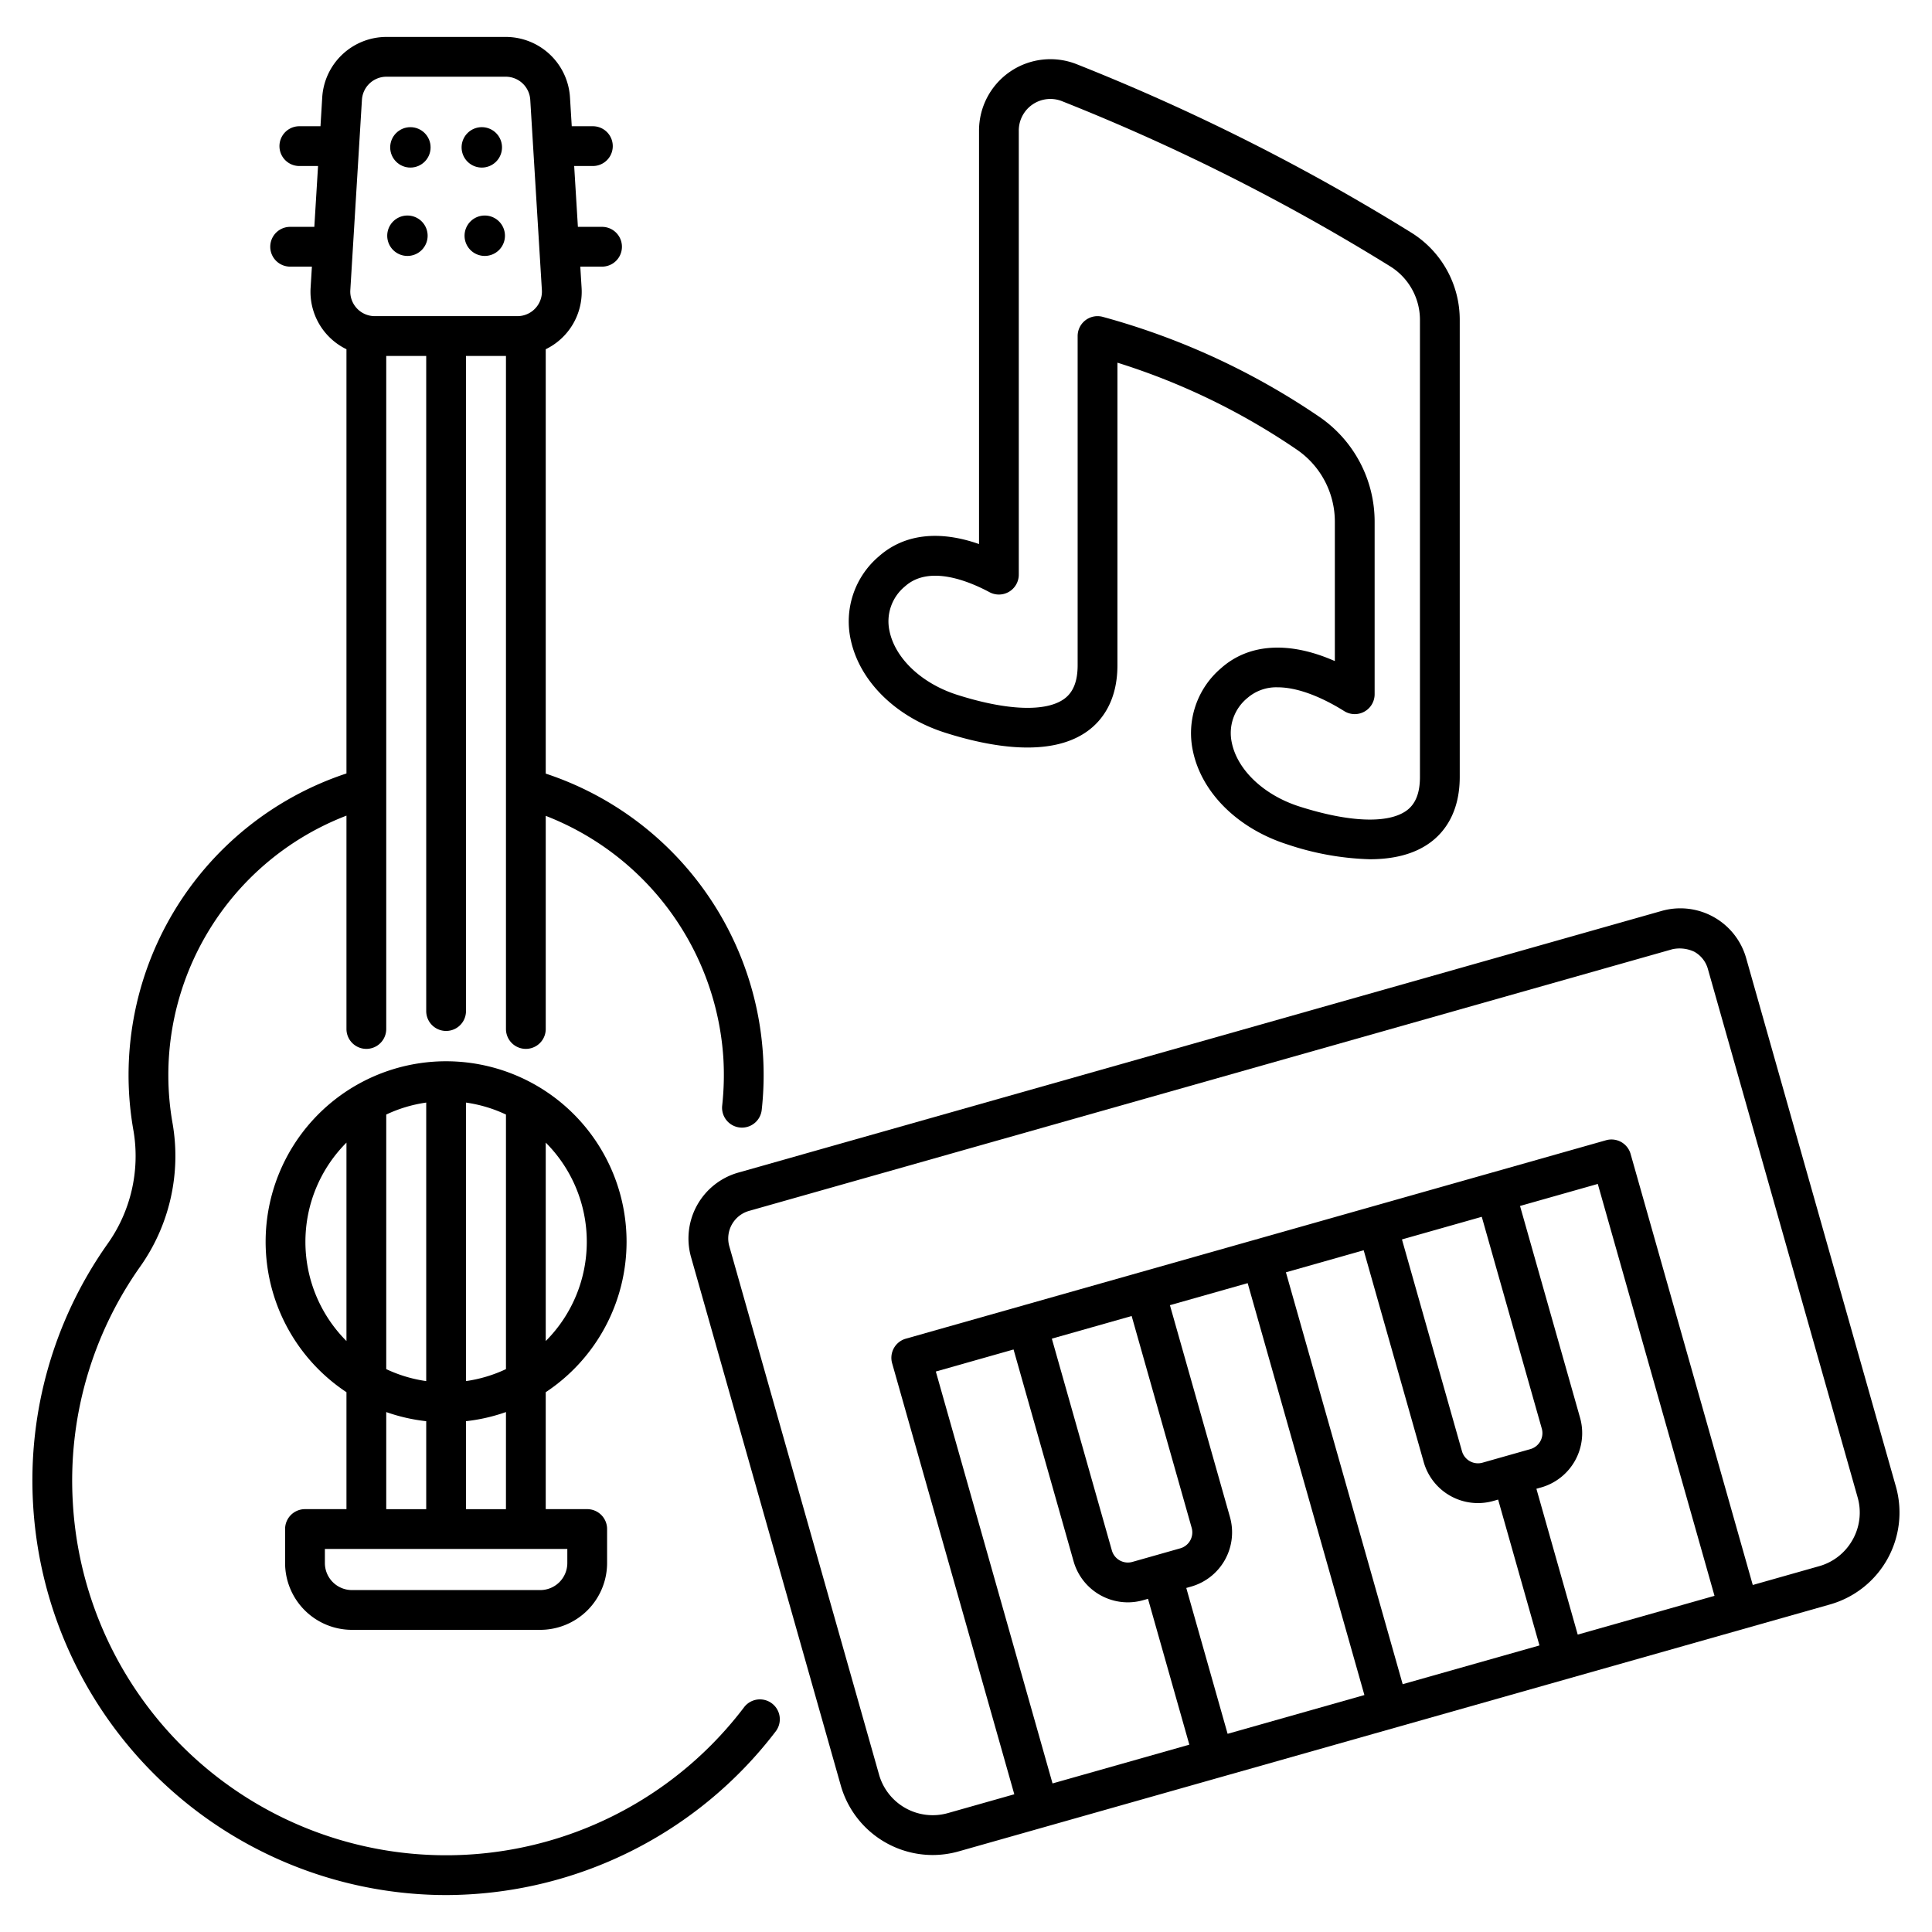 <?xml version="1.0"?>
<svg xmlns="http://www.w3.org/2000/svg" id="stroke" viewBox="0 0 340 340" width="512" height="512"><path d="M77.392,333.492c.36,0,.717.008,1.077.008a73.161,73.161,0,0,0,58.053-28.819,3.5,3.5,0,0,0-5.577-4.233A65.8,65.8,0,0,1,12.807,264.261,65.205,65.205,0,0,1,24.616,222.98,33.689,33.689,0,0,0,30.4,197.865,48.916,48.916,0,0,1,60.972,143.54v37.546a3.5,3.5,0,0,0,7,0V62.639h7.035V177.93a3.5,3.5,0,0,0,7,0V62.639h7.034V181.086a3.5,3.5,0,0,0,7,0V143.577A49.149,49.149,0,0,1,127.293,186.1a49.7,49.7,0,0,1-.2,8.459,3.5,3.5,0,0,0,3.095,3.862,3.37,3.37,0,0,0,.387.021,3.5,3.5,0,0,0,3.475-3.116,55.856,55.856,0,0,0-38.01-59.183V61.46a11.236,11.236,0,0,0,6.309-10.829l-.227-3.708h3.829a3.5,3.5,0,0,0,0-7H101.7l-.654-10.707h3.291a3.5,3.5,0,0,0,0-7h-3.719l-.31-5.088A11.334,11.334,0,0,0,89.007,6.5h-21a11.334,11.334,0,0,0-11.3,10.629L56.4,22.216H52.68a3.5,3.5,0,0,0,0,7h3.291l-.654,10.707H51.061a3.5,3.5,0,0,0,0,7H54.89l-.227,3.708A11.236,11.236,0,0,0,60.972,61.46v74.655a55.909,55.909,0,0,0-37.461,62.993,26.649,26.649,0,0,1-4.623,19.849A72.125,72.125,0,0,0,5.817,264.628,72.93,72.93,0,0,0,77.392,333.492ZM68.006,13.5h21a4.324,4.324,0,0,1,4.31,4.055l2.046,33.5a4.321,4.321,0,0,1-4.311,4.582H65.961a4.321,4.321,0,0,1-4.311-4.582l2.045-33.5A4.326,4.326,0,0,1,68.006,13.5Z"/><path d="M307.292,168.608a12.038,12.038,0,0,0-14.865-8.3L129.912,206.363a12.054,12.054,0,0,0-8.3,14.866l26.352,92.986a16.834,16.834,0,0,0,16.152,12.237,16.907,16.907,0,0,0,4.61-.644l153.325-43.452A16.813,16.813,0,0,0,333.644,261.6ZM192.129,233.589l7.024-1.991,10.563,37.276a2.922,2.922,0,0,1-2.016,3.609l-8.42,2.387a2.926,2.926,0,0,1-3.61-2.016l-10.564-37.275Zm85.525,54.074L270.381,262l.842-.238a9.937,9.937,0,0,0,6.843-12.254L267.5,212.229l13.684-3.877,20.542,72.489Zm-16.887-73.525,10.564,37.273a2.928,2.928,0,0,1-2.016,3.611l-8.419,2.386a2.93,2.93,0,0,1-3.612-2.015l-10.563-37.274Zm-20.781,5.889L250.55,257.3a9.92,9.92,0,0,0,12.254,6.841l.842-.239,7.274,25.667-24.073,6.822L226.3,223.905Zm-20.417,5.786L240.113,298.3l-24.073,6.822-7.274-25.667.843-.239a9.923,9.923,0,0,0,6.841-12.253L205.887,229.69Zm-41.2,11.675,10.564,37.274a9.937,9.937,0,0,0,9.533,7.223,9.95,9.95,0,0,0,2.72-.381l.843-.239,7.274,25.667-24.074,6.823L164.69,241.366Zm147.663,33.476a9.746,9.746,0,0,1-5.892,4.658l-11.681,3.31-21.5-75.856a3.5,3.5,0,0,0-4.321-2.413l-61.213,17.348c-.068.019-.126.053-.191.075s-.141.018-.212.038l-30.807,8.73-30.807,8.732A3.5,3.5,0,0,0,157,239.907l21.5,75.856-11.681,3.31a9.817,9.817,0,0,1-12.119-6.766L128.347,219.32a5.044,5.044,0,0,1,3.473-6.222l162.515-46.056a6.066,6.066,0,0,1,3.831.448,4.994,4.994,0,0,1,2.392,3.027L326.909,263.5A9.746,9.746,0,0,1,326.035,270.964Z"/><path d="M214.887,117.591a15,15,0,0,0-4.943,14.63c1.555,7.333,7.921,13.61,16.615,16.383a49.661,49.661,0,0,0,14.5,2.61c3.951,0,7.7-.791,10.617-2.924,2.378-1.738,5.214-5.155,5.214-11.565V56.315a18.045,18.045,0,0,0-8.566-15.4h0a371.916,371.916,0,0,0-58.859-29.621,12.56,12.56,0,0,0-17.172,11.688V95.745c-7.067-2.482-13.213-1.755-17.642,2.182a15.008,15.008,0,0,0-4.943,14.632c1.556,7.333,7.922,13.61,16.614,16.381,7.84,2.5,18.564,4.475,25.114-.313,2.379-1.738,5.215-5.156,5.215-11.566V63.827A118.676,118.676,0,0,1,228.326,79.2a15.361,15.361,0,0,1,6.585,12.621v24.518C226.926,112.818,219.814,113.209,214.887,117.591Zm17.431-44.144A126.751,126.751,0,0,0,194.08,55.766a3.5,3.5,0,0,0-4.433,3.373v57.922c0,2.827-.767,4.761-2.345,5.915-3.213,2.347-10.084,2.093-18.857-.7-6.206-1.979-10.874-6.362-11.893-11.166a7.955,7.955,0,0,1,2.745-7.946c4.214-3.746,11.1-.949,14.84,1.051a3.5,3.5,0,0,0,5.152-3.085V22.981a5.56,5.56,0,0,1,7.6-5.178,365.058,365.058,0,0,1,57.733,29.052,11.089,11.089,0,0,1,5.266,9.46v80.41c0,2.826-.767,4.76-2.344,5.914-3.216,2.347-10.088,2.092-18.857-.705-6.207-1.979-10.875-6.362-11.894-11.165a7.955,7.955,0,0,1,2.745-7.946,7.749,7.749,0,0,1,5.318-1.867c4.421,0,9.293,2.67,11.692,4.18a3.5,3.5,0,0,0,5.364-2.962V91.818A22.36,22.36,0,0,0,232.318,73.447Z"/><path d="M110.265,218.543a31.759,31.759,0,1,0-49.293,26.462v20.579h-7.3a3.5,3.5,0,0,0-3.5,3.5v5.981a11.773,11.773,0,0,0,11.76,11.76H95.079a11.773,11.773,0,0,0,11.76-11.76v-5.981a3.5,3.5,0,0,0-3.5-3.5h-7.3V245.005A31.751,31.751,0,0,0,110.265,218.543Zm-7,0A24.678,24.678,0,0,1,96.041,236V201.082A24.678,24.678,0,0,1,103.265,218.543Zm-35.293-22.4a24.549,24.549,0,0,1,7.035-2.108V243.05a24.549,24.549,0,0,1-7.035-2.108Zm14.035-2.108a24.582,24.582,0,0,1,7.034,2.107v44.8a24.582,24.582,0,0,1-7.034,2.107ZM53.748,218.543a24.678,24.678,0,0,1,7.224-17.461V236A24.678,24.678,0,0,1,53.748,218.543ZM67.972,248.5a31.491,31.491,0,0,0,7.035,1.607v15.479H67.972Zm31.867,26.567a4.765,4.765,0,0,1-4.76,4.76H61.934a4.765,4.765,0,0,1-4.76-4.76v-2.481H99.839Zm-10.8-9.481H82.007V250.105a31.5,31.5,0,0,0,7.034-1.607Z"/><path d="M71.7,45.04a3.555,3.555,0,1,0-3.554-3.555A3.555,3.555,0,0,0,71.7,45.04Z"/><circle cx="72.223" cy="25.935" r="3.555"/><path d="M85.309,37.93a3.555,3.555,0,1,0,3.555,3.555A3.555,3.555,0,0,0,85.309,37.93Z"/><path d="M84.79,29.49a3.555,3.555,0,1,0-3.555-3.555A3.555,3.555,0,0,0,84.79,29.49Z"/></svg>
